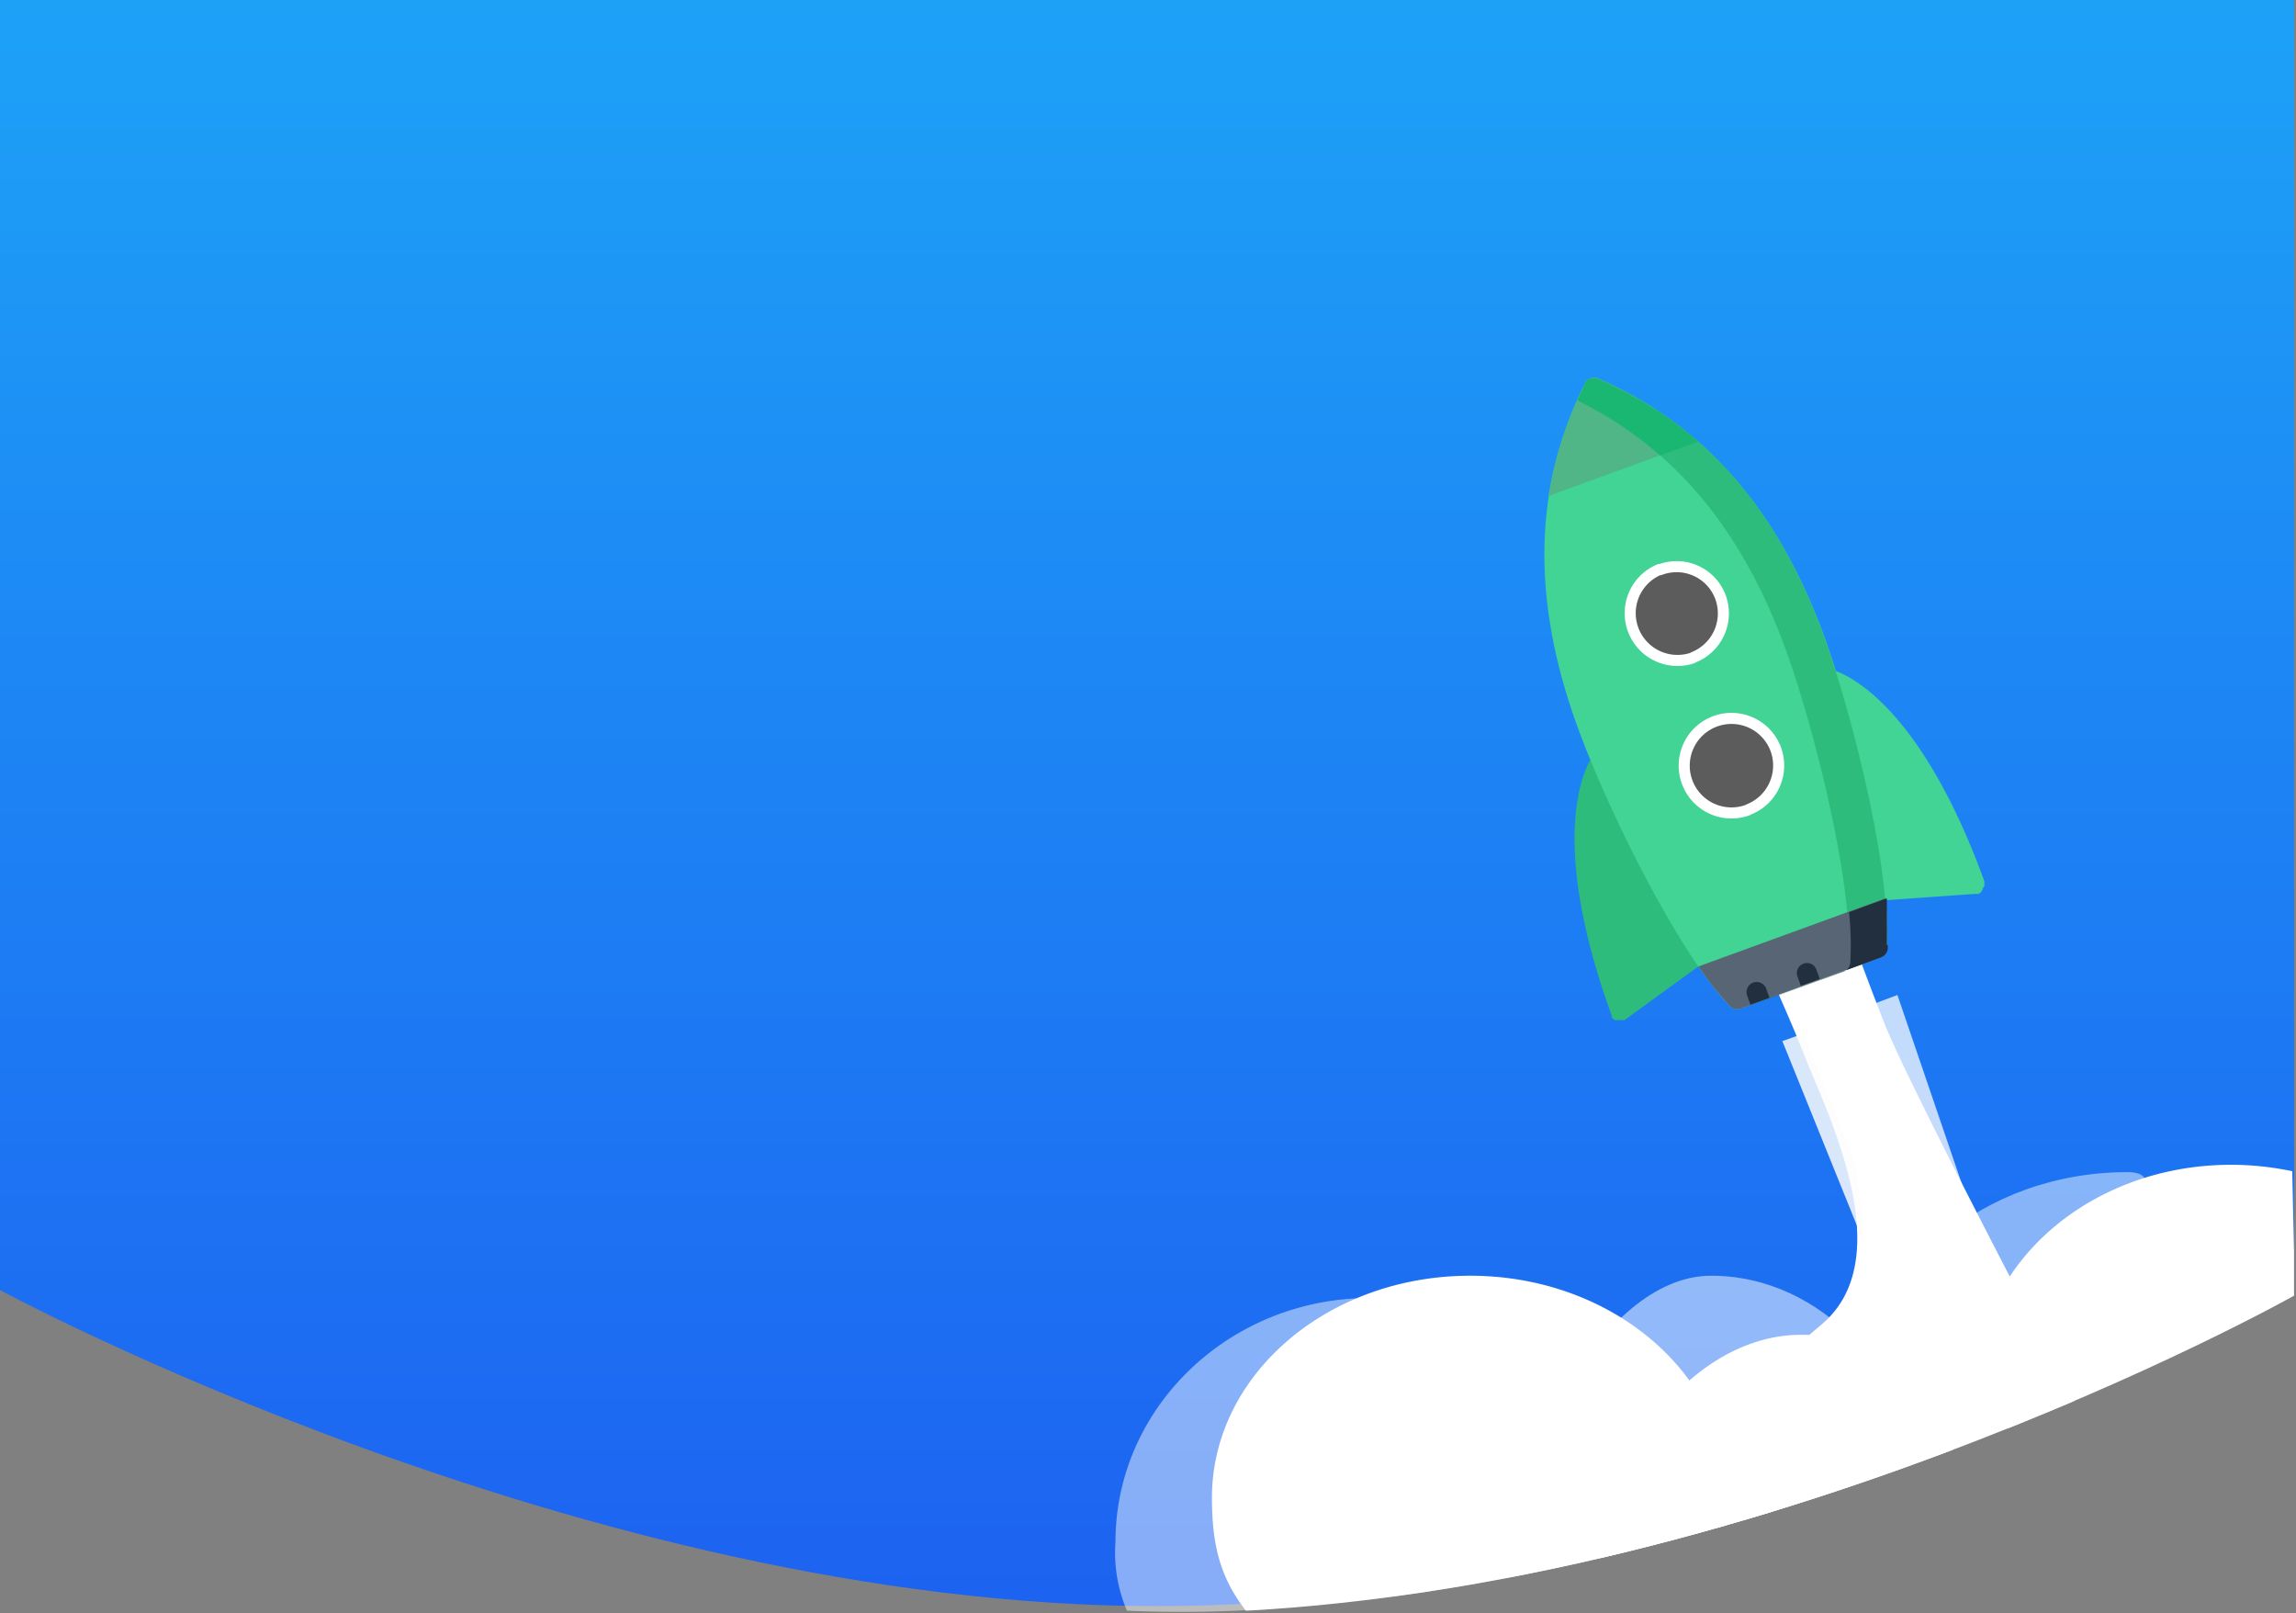 <svg id="Calque_1" data-name="Calque 1" xmlns="http://www.w3.org/2000/svg" xmlns:xlink="http://www.w3.org/1999/xlink" viewBox="0 0 200.17 140.62">
  <rect x="0" y="0" width="200.17" height="140.62" fill="#808080" stroke="none"/>
  <defs>
    <linearGradient id="Dégradé_sans_nom" data-name="Dégradé sans nom" x1="-195.52" y1="488.38" x2="-195.52" y2="487.38" gradientTransform="matrix(200, 0, 0, -140, 39203, 68373.57)" gradientUnits="userSpaceOnUse">
      <stop offset="0" stop-color="#1da2f7"/>
      <stop offset="1" stop-color="#1d62f1"/>
    </linearGradient>
    <clipPath id="clip-path" transform="translate(0 0)">
      <path d="M0,0H200V112.94s-49.15,27.68-99.15,27.68S0,112.94,0,112.94Z" style="fill: none"/>
    </clipPath>
    <linearGradient id="Dégradé_sans_nom_2" data-name="Dégradé sans nom 2" x1="-177.81" y1="402.97" x2="-177.81" y2="403.04" gradientTransform="matrix(10.54, 0, 0, -6.76, 2017.28, 2998.69)" gradientUnits="userSpaceOnUse">
      <stop offset="0" stop-color="#47c38c"/>
      <stop offset="1" stop-color="#1ab772"/>
    </linearGradient>
  </defs>
  <title>last-try</title>
  <g id="Groupe_15337" data-name="Groupe 15337">
    <g id="Groupe_15336" data-name="Groupe 15336">
      <path id="Tracé_27121" data-name="Tracé 27121" d="M0,0H200V112.45S150.85,140,100.85,140,0,112.45,0,112.45Z" transform="translate(0 0)" style="fill: url(#Dégradé_sans_nom)"/>
      <g style="clip-path: url(#clip-path)">
        <g id="Groupe_de_masques_122" data-name="Groupe de masques 122">
          <g id="Groupe_15326" data-name="Groupe 15326">
            <g id="Groupe_de_masques_79" data-name="Groupe de masques 79">
              <g id="Groupe_14660" data-name="Groupe 14660">
                <g id="Groupe_15333" data-name="Groupe 15333">
                  <g id="Groupe_de_masques_5" data-name="Groupe de masques 5">
                    <path id="Tracé_26606" data-name="Tracé 26606" d="M151.53,78s3.75,7.53,6.18,13.69c1.94,5,8.64,18,1.43,24.11-1.5,1.28-9.54,8.1-11.86,9.33-11.83,6.22-43.65,2.52-33.94,6.11,6.37,2.35,30,2.94,48.17.12a75.1,75.1,0,0,0,20-7s-15.35-29.06-17.68-35-4.69-12.64-4.69-12.64Z" transform="translate(0 0)" style="fill: #fff;stroke: #fff;stroke-width: 0.965px"/>
                    <path id="Ellipse_481" data-name="Ellipse 481" d="M128.17,111.2c12.43,0,22.5,8.66,22.5,19.34a12.53,12.53,0,0,1-.57,3.79,179.06,179.06,0,0,1-20.76,4.3c-10.32,1.41-20.53,2-20.53,2-2.45-3-3.15-6-3.15-10.08C105.66,119.86,115.74,111.2,128.17,111.2Z" transform="translate(0 0)" style="fill: #fff"/>
                    <path id="Ellipse_482" data-name="Ellipse 482" d="M157,116.35c9.45,0,13.29,2.78,13.29,12a130.34,130.34,0,0,1-13.54,4.25c-7.68,2-17.25,4-17.25,4C139.48,127.35,147.53,116.35,157,116.35Z" transform="translate(0 0)" style="fill: #fff"/>
                    <path id="Ellipse_483" data-name="Ellipse 483" d="M194.5,101.53a26,26,0,0,1,5.34.56l.33,14.32s-27.88,15.14-27.88,4.46S182.23,101.53,194.5,101.53Z" transform="translate(0 0)" style="fill: #fff"/>
                    <path id="Ellipse_484" data-name="Ellipse 484" d="M149.18,111.2c9.78,0,17.64,8.87,17.64,18.3,0,0-10.57,3.25-19.46,5.36s-16.12,3.08-16.12,3.08C131.24,128.5,139.4,111.2,149.18,111.2Z" transform="translate(0 0)" style="fill: #fff;opacity: 0.518;isolation: isolate"/>
                  </g>
                  <path id="Tracé_26608" data-name="Tracé 26608" d="M155.39,90.75l7.24,17.91-.85-7.2L157.2,90.1Z" transform="translate(0 0)" style="fill: #fcfcfc;opacity: 0.838;isolation: isolate"/>
                  <path id="Tracé_26609" data-name="Tracé 26609" d="M162.75,87.73l2.67-1,6.1,17.88Z" transform="translate(0 0)" style="fill: #fff;opacity: 0.737;isolation: isolate"/>
                  <g id="rocket">
                    <path id="Tracé_26588" data-name="Tracé 26588" d="M173,77.25a.69.69,0,0,0,0-.13h0V77h0v-.19h0c-6.16-16.93-13.22-18.44-13.51-18.49a.85.85,0,0,0-.39,1.65h0l4.43,16.8a.89.89,0,0,0-.81.94h0a.89.89,0,0,0,.31.61.84.84,0,0,0,.64.2l8.49-.6h.15l.1,0h0l.1,0h0l.1-.07h0a.76.76,0,0,0,.09-.09h0l.08-.1h0l.06-.11h0l0-.1Z" transform="translate(0 0)" style="fill: #41d494"/>
                    <path id="Tracé_26589" data-name="Tracé 26589" d="M148.93,82.74a.88.88,0,0,0-1.23-.19s-7.39-15.73-7.38-15.75h0L139,65.69c-.19.23-4.63,5.93,1.52,22.86h0v0l0,.05v.08l0,0h0a.41.41,0,0,0,.09.1h0l.1.08h0l.1.06h0l.11,0h.14a.24.24,0,0,0,.12,0h.16l.11,0h0l.09,0h0l.08,0h0l6.89-5a.88.88,0,0,0,.35-.55.9.9,0,0,0-.13-.64Z" transform="translate(0 0)" style="fill: #2ebc7d"/>
                    <path id="Tracé_26590" data-name="Tracé 26590" d="M151.76,87.9a.86.86,0,0,1-.95-.21c-4.57-4.69-10.76-17.38-13.29-24.36-4.05-11.15-3.82-20.93.66-29.91a.88.88,0,0,1,1.13-.41c9.25,4,15.67,11.34,19.74,22.49,2.53,7,5.93,20.68,5.45,27.21a.89.89,0,0,1-.58.76Z" transform="translate(0 0)" style="fill: #41d494"/>
                    <path id="Tracé_26591" data-name="Tracé 26591" d="M139.33,33a.87.87,0,0,0-1.13.42c-.25.49-.47,1-.7,1.48,8.42,4.1,14.39,11.25,18.21,21.79,2.53,7,5.93,20.68,5.45,27.21a.89.89,0,0,1-.58.77l-8.84,3.22h0l12.14-4.45a.87.87,0,0,0,.58-.77c.48-6.53-2.91-20.23-5.45-27.21C155,44.35,148.56,37,139.33,33Z" transform="translate(0 0)" style="fill: #2ebc7d"/>
                    <path id="Tracé_26592" data-name="Tracé 26592" d="M148.08,84.24a26.87,26.87,0,0,0,2.74,3.46.87.87,0,0,0,.93.21l12.15-4.44a.88.88,0,0,0,.57-.76,26.93,26.93,0,0,0-.11-4.4Z" transform="translate(0 0)" style="fill: #576574"/>
                    <g id="Groupe_14483" data-name="Groupe 14483">
                      <path id="Tracé_26595" data-name="Tracé 26595" d="M157.23,84a.87.87,0,0,0-.53,1.1h0l.3.83,1.65-.6-.3-.83a.87.87,0,0,0-1.12-.5Z" transform="translate(0 0)" style="fill: #222f3e"/>
                      <path id="Tracé_26596" data-name="Tracé 26596" d="M152.85,85.65a.88.88,0,0,0-.54,1.1h0l.3.83,1.66-.6-.3-.83A.88.88,0,0,0,152.85,85.65Z" transform="translate(0 0)" style="fill: #222f3e"/>
                    </g>
                    <g id="Groupe_14484" data-name="Groupe 14484">
                      <path id="Tracé_26597" data-name="Tracé 26597" d="M152.37,70.61h0a4.12,4.12,0,1,1,2.45-5.29v0a4.12,4.12,0,0,1-2.34,5.23Z" transform="translate(0 0)" style="fill: #5c5c5c;stroke: #fff;stroke-width: 0.965px"/>
                      <path id="Tracé_26598" data-name="Tracé 26598" d="M147.54,57.36h0a4.12,4.12,0,0,1-2.89-7.71l.1,0A4.08,4.08,0,0,1,150,52.06v0a4.12,4.12,0,0,1-2.34,5.23Z" transform="translate(0 0)" style="fill: #5c5c5c;stroke: #fff;stroke-width: 0.965px"/>
                    </g>
                    <path id="Tracé_26602" data-name="Tracé 26602" d="M138.2,33.42A33.32,33.32,0,0,0,135,43.23l13-4.73A32.85,32.85,0,0,0,139.33,33a.86.86,0,0,0-1.13.41Z" transform="translate(0 0)" style="fill: #50b587"/>
                    <path id="Tracé_26603" data-name="Tracé 26603" d="M164.5,82.34V79.45l0-.45v-.46l0-.24-3.3,1.21a27.05,27.05,0,0,1,.11,4.41.89.89,0,0,1-.57.76l-8.84,3.21h0L164,83.45a.91.91,0,0,0,.58-.77V82.4Z" transform="translate(0 0)" style="fill: #222f3e"/>
                    <path id="Tracé_26604" data-name="Tracé 26604" d="M137.51,34.9a32.63,32.63,0,0,1,7.23,4.81l3.31-1.21-.45-.39-.1-.08c-.44-.37-.89-.73-1.35-1.07l-.17-.13-.42-.31-.16-.11-.72-.5-.28-.18L144,35.5l-.35-.22-.37-.23-.55-.31-.29-.16-.47-.26-.25-.13-.7-.36-.18-.08-.58-.29-.22-.1-.76-.34a.89.89,0,0,0-1.13.41C138,33.91,137.72,34.41,137.51,34.9Z" transform="translate(0 0)" style="fill: url(#Dégradé_sans_nom_2)"/>
                  </g>
                  <g id="Groupe_de_masques_59" data-name="Groupe de masques 59">
                    <path id="Ellipse_485" data-name="Ellipse 485" d="M119.46,113.14c12.27,0,22.21,23.18,22.21,23.18s-15.74,2.5-26.6,3.52a111.16,111.16,0,0,1-16.82.56,12.88,12.88,0,0,1-1-6C97.25,122.68,107.19,113.14,119.46,113.14Z" transform="translate(0 0)" style="fill: #fff;opacity: 0.471;isolation: isolate"/>
                    <path id="Ellipse_486" data-name="Ellipse 486" d="M185.49,102.17c8.87,0-22.81,22.76-22.81,19.34C162.68,110.83,172.89,102.17,185.49,102.17Z" transform="translate(0 0)" style="fill: #fff;opacity: 0.471;isolation: isolate"/>
                  </g>
                </g>
              </g>
            </g>
          </g>
        </g>
      </g>
    </g>
  </g>
</svg>
